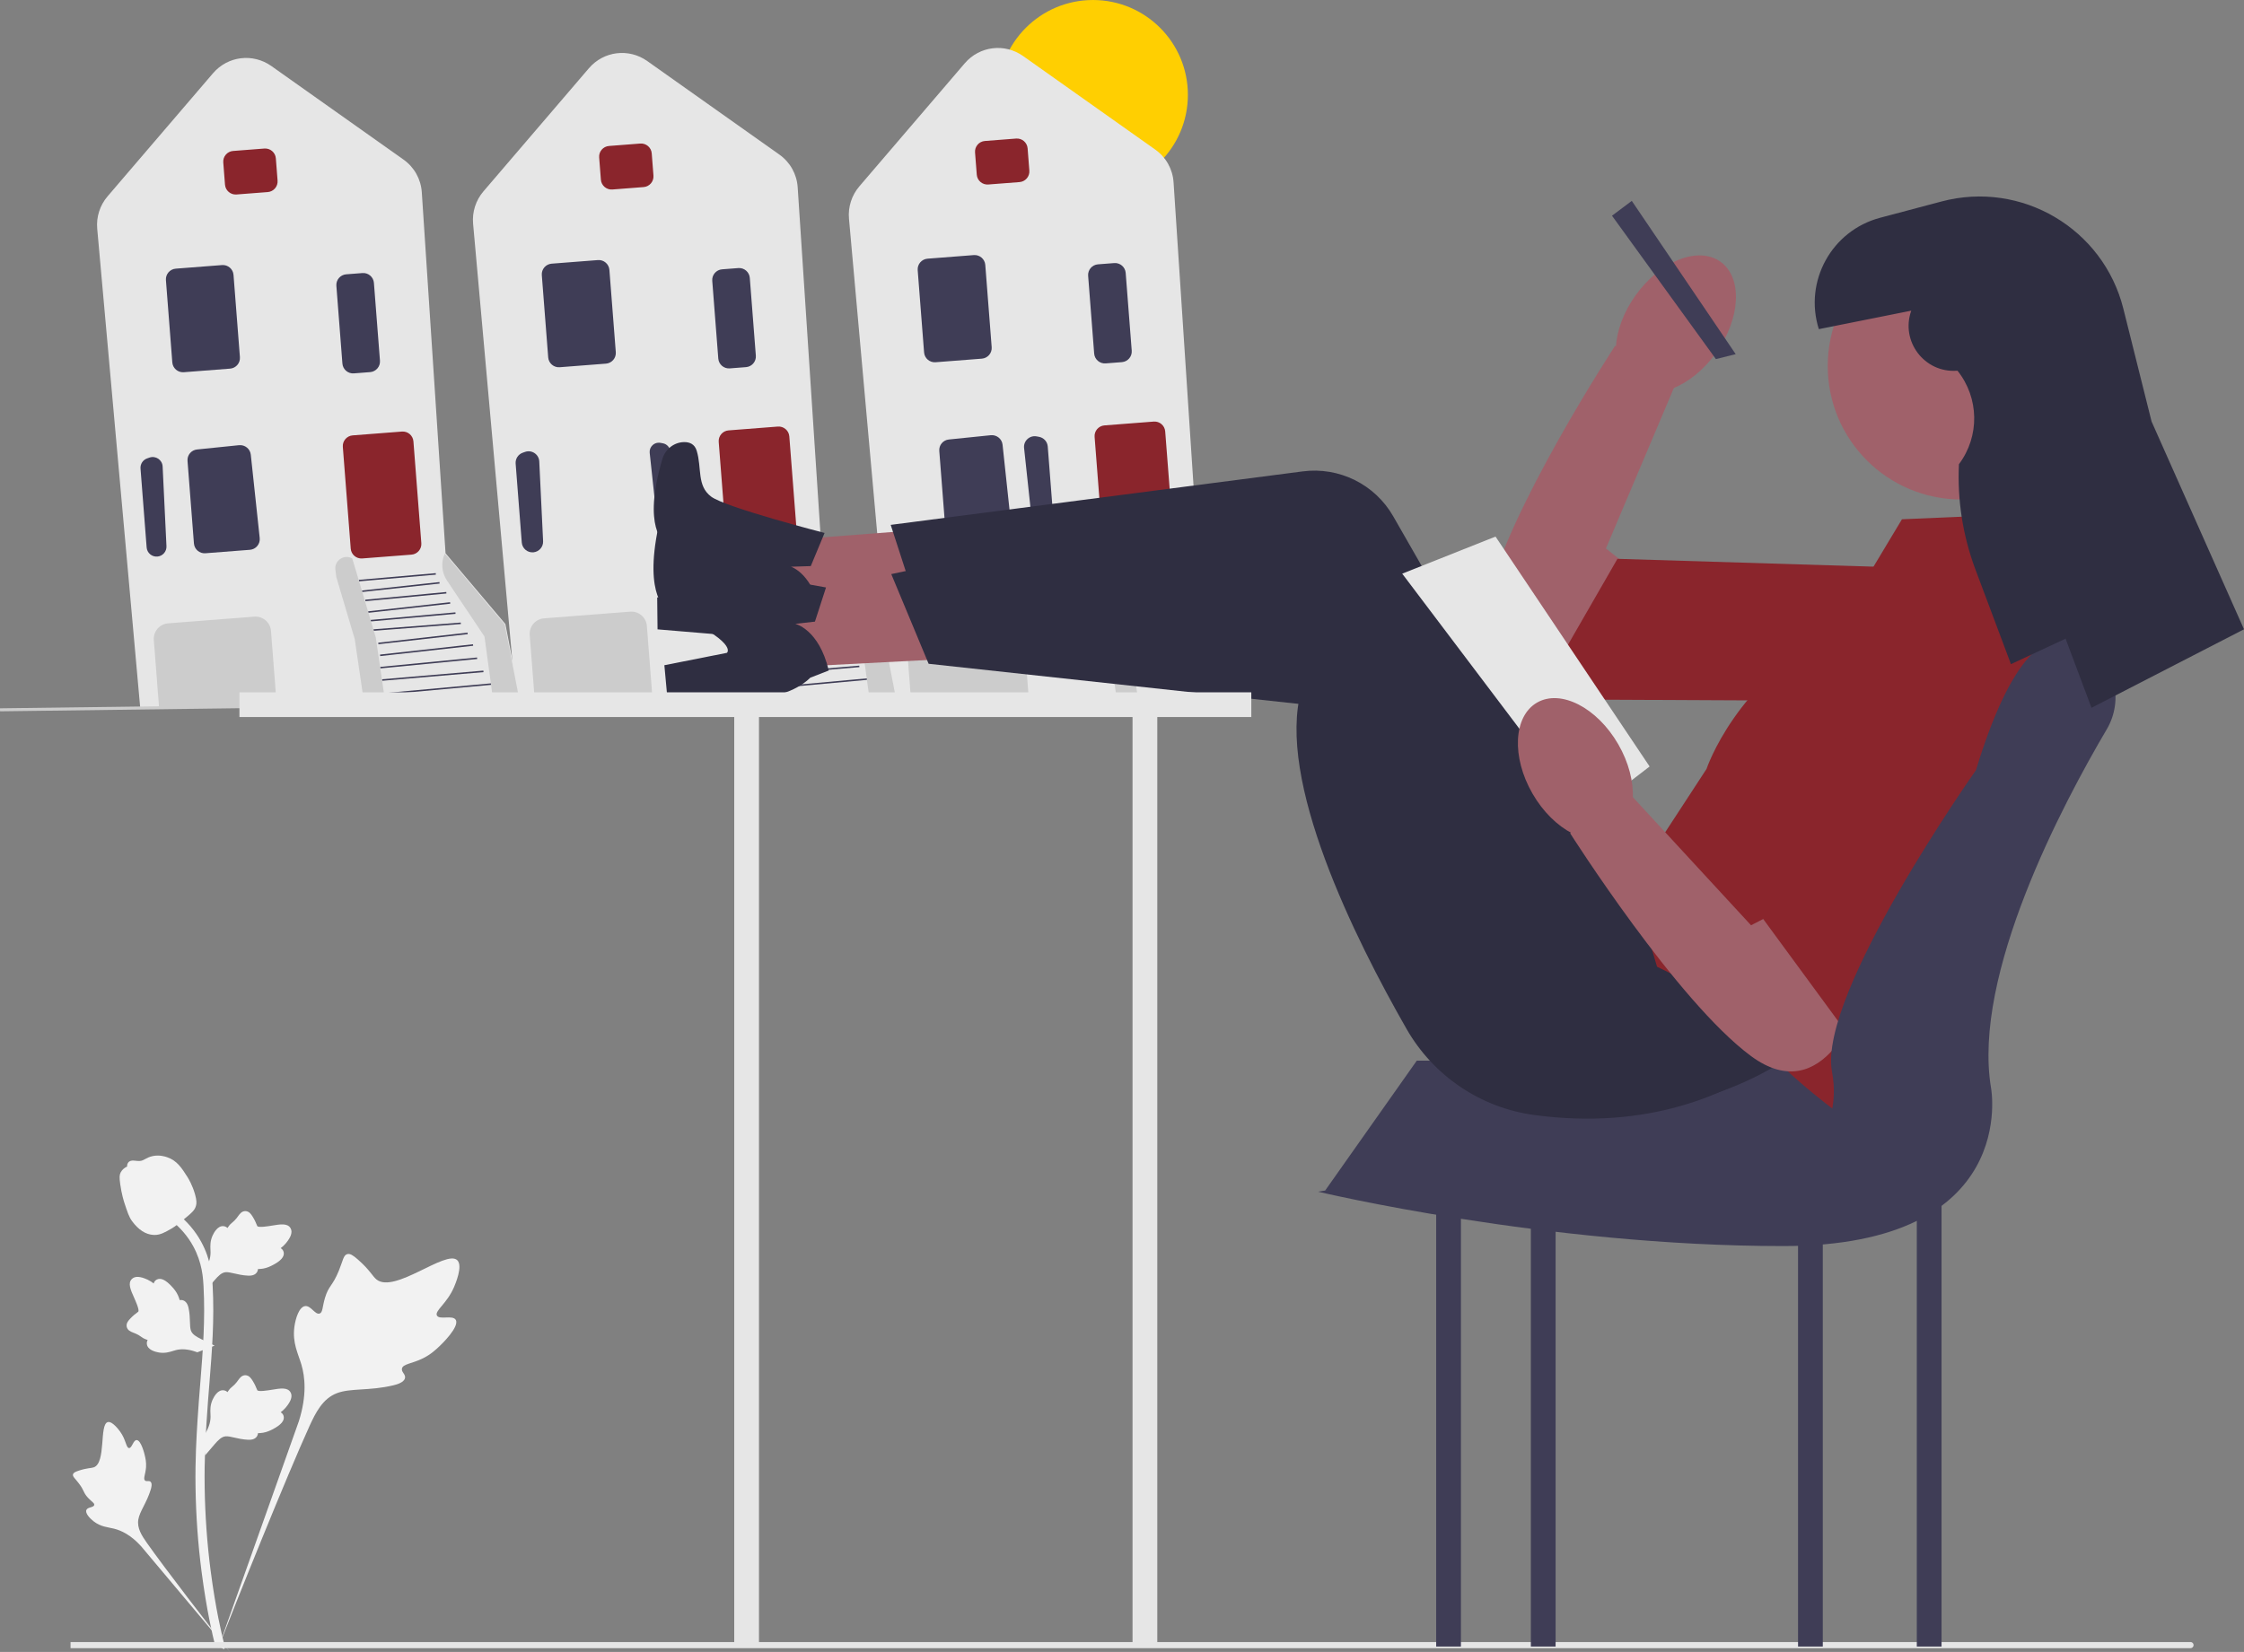 <svg width="330" height="243" viewBox="0 0 330 243" fill="none" xmlns="http://www.w3.org/2000/svg">
<rect x="0" y="0" width="330" height="243" fill="#808080" stroke="none"/>
<g clip-path="url(#clip0_1_141)">
<path d="M160.731 27.904C168.44 27.904 174.689 21.658 174.689 13.952C174.689 6.247 168.44 0.001 160.731 0.001C153.022 0.001 146.773 6.247 146.773 13.952C146.773 21.658 153.022 27.904 160.731 27.904Z" fill="#FFCF01"/>
<path d="M146.946 102.426L131.174 102.643L124.85 32.166C124.696 30.456 125.249 28.726 126.367 27.421L141.876 9.31C144.048 6.775 147.739 6.317 150.464 8.247L169.889 22.004C171.474 23.126 172.456 24.881 172.583 26.818L176.076 79.918L184.862 90.313L184.88 90.335L187.128 101.872L146.946 102.426Z" fill="#E6E6E6"/>
<path d="M143.643 25.697L143.389 22.426C143.322 21.562 143.97 20.805 144.834 20.738L149.432 20.382C150.296 20.315 151.053 20.963 151.12 21.826L151.374 25.097C151.441 25.961 150.793 26.718 149.929 26.785L145.331 27.141C144.467 27.208 143.71 26.561 143.643 25.697Z" fill="#8A252C"/>
<path d="M135.895 51.842L134.955 39.739C134.888 38.876 135.536 38.119 136.4 38.052L143.207 37.524C144.071 37.457 144.828 38.105 144.895 38.968L145.835 51.071C145.902 51.934 145.254 52.691 144.39 52.758L137.583 53.286C136.719 53.353 135.962 52.705 135.895 51.842Z" fill="#3F3D56"/>
<path d="M153.481 78.978C152.656 79.013 151.941 78.397 151.853 77.576L150.6 65.905C150.547 65.407 150.727 64.926 151.095 64.586C151.462 64.245 151.956 64.103 152.449 64.193L152.8 64.258C153.499 64.388 154.026 64.973 154.081 65.681L154.982 77.287C155.015 77.716 154.876 78.129 154.591 78.451C154.318 78.759 153.946 78.943 153.538 78.975C153.519 78.976 153.5 78.977 153.481 78.978Z" fill="#3F3D56"/>
<path d="M139.074 78.472L138.131 66.334C138.065 65.477 138.683 64.738 139.538 64.65L145.713 64.019C146.57 63.941 147.344 64.558 147.435 65.415L148.746 77.676C148.791 78.102 148.666 78.518 148.392 78.847C148.118 79.176 147.732 79.376 147.305 79.409L140.762 79.916C139.898 79.983 139.141 79.335 139.074 78.472Z" fill="#3F3D56"/>
<path d="M176.286 83.929L181.804 92.17L183.113 101.817L186.994 101.763L184.777 90.385L175.968 79.962C175.377 81.25 175.498 82.752 176.286 83.929Z" fill="#CCCCCC"/>
<path d="M182.743 99.056L167.021 100.492L167.041 100.712L182.763 99.276L182.743 99.056Z" fill="#3F3D56"/>
<path d="M181.637 97.181L166.724 98.455L166.742 98.676L181.656 97.402L181.637 97.181Z" fill="#3F3D56"/>
<path d="M180.708 95.25L166.455 96.636L166.477 96.856L180.729 95.471L180.708 95.25Z" fill="#3F3D56"/>
<path d="M180.111 93.304L166.439 94.823L166.463 95.043L180.136 93.525L180.111 93.304Z" fill="#3F3D56"/>
<path d="M179.311 91.592L166.177 93.077L166.202 93.297L179.336 91.813L179.311 91.592Z" fill="#3F3D56"/>
<path d="M178.311 90.109L165.483 91.104L165.5 91.325L178.328 90.33L178.311 90.109Z" fill="#3F3D56"/>
<path d="M177.527 88.611L165.072 89.724L165.091 89.945L177.546 88.832L177.527 88.611Z" fill="#3F3D56"/>
<path d="M176.742 87.118L164.693 88.456L164.717 88.677L176.766 87.338L176.742 87.118Z" fill="#3F3D56"/>
<path d="M176.182 85.615L164.27 86.75L164.291 86.97L176.203 85.835L176.182 85.615Z" fill="#3F3D56"/>
<path d="M175.178 84.154L163.784 85.397L163.808 85.618L175.202 84.375L175.178 84.154Z" fill="#3F3D56"/>
<path d="M174.634 82.842L163.322 83.831L163.341 84.051L174.654 83.062L174.634 82.842Z" fill="#3F3D56"/>
<path d="M162.133 79.238L160.971 64.265C160.904 63.401 161.552 62.644 162.416 62.577L169.665 62.015C170.528 61.948 171.286 62.596 171.353 63.459L172.515 78.432C172.582 79.296 171.934 80.053 171.07 80.12L163.822 80.682C162.958 80.749 162.2 80.101 162.133 79.238Z" fill="#8A252C"/>
<path d="M146.946 102.426L134.051 102.604L133.947 102.606L133.177 92.68C133.079 91.424 134.021 90.323 135.277 90.226L147.952 89.243C149.208 89.145 150.309 90.088 150.406 91.343L151.241 102.093L151.131 102.101L146.946 102.426Z" fill="#CCCCCC"/>
<path d="M160.908 52.012L160.02 40.571C159.953 39.708 160.601 38.951 161.465 38.884L163.854 38.699C164.718 38.632 165.475 39.28 165.542 40.143L166.431 51.584C166.498 52.447 165.85 53.204 164.986 53.271L162.597 53.456C161.733 53.523 160.975 52.875 160.908 52.012Z" fill="#3F3D56"/>
<path d="M167.231 101.963L165.814 92.3L163.106 83.181L162.357 80.684C161.162 80.001 159.701 80.978 159.875 82.342L160.014 83.421L162.722 92.54L164.139 102.203" fill="#CCCCCC"/>
<path d="M91.669 103.16L75.897 103.377L69.573 32.9C69.419 31.189 69.972 29.46 71.09 28.155L86.599 10.044C88.77 7.509 92.462 7.052 95.186 8.981L114.612 22.738C116.197 23.86 117.179 25.615 117.306 27.552L120.798 80.652L129.584 91.047L129.603 91.069L131.851 102.606L91.669 103.16Z" fill="#E6E6E6"/>
<path d="M88.365 26.431L88.112 23.16C88.044 22.297 88.693 21.54 89.557 21.473L94.155 21.116C95.019 21.049 95.776 21.697 95.843 22.56L96.097 25.831C96.164 26.695 95.516 27.452 94.652 27.519L90.054 27.875C89.19 27.942 88.433 27.294 88.365 26.431Z" fill="#8A252C"/>
<path d="M80.618 52.576L79.678 40.473C79.611 39.61 80.259 38.853 81.123 38.786L87.93 38.258C88.794 38.191 89.551 38.839 89.618 39.702L90.558 51.805C90.625 52.668 89.977 53.425 89.113 53.492L82.306 54.02C81.442 54.087 80.685 53.439 80.618 52.576Z" fill="#3F3D56"/>
<path d="M95.968 65.482C95.652 65.775 95.498 66.188 95.544 66.616L96.796 78.287C96.872 78.992 97.486 79.521 98.195 79.491C98.567 79.477 98.903 79.314 99.148 79.038C99.393 78.762 99.512 78.407 99.484 78.039L98.582 66.432C98.535 65.824 98.083 65.322 97.483 65.21L97.131 65.145C97.012 65.123 96.893 65.117 96.777 65.126C96.478 65.149 96.195 65.272 95.968 65.482Z" fill="#3F3D56"/>
<path d="M77.297 80.893C76.966 80.619 76.765 80.232 76.731 79.803L75.83 68.197C75.775 67.489 76.205 66.83 76.876 66.594L77.213 66.476C77.685 66.31 78.196 66.375 78.611 66.654C79.028 66.934 79.28 67.382 79.304 67.882L79.868 79.606C79.907 80.431 79.296 81.15 78.475 81.243C78.456 81.245 78.437 81.246 78.418 81.248C78.011 81.279 77.615 81.154 77.297 80.893Z" fill="#3F3D56"/>
<path d="M121.009 84.663L126.527 92.904L127.836 102.551L131.717 102.497L129.5 91.118L120.69 80.696C120.1 81.984 120.221 83.486 121.009 84.663Z" fill="#CCCCCC"/>
<path d="M127.466 99.79L111.744 101.226L111.764 101.446L127.486 100.01L127.466 99.79Z" fill="#3F3D56"/>
<path d="M126.36 97.915L111.446 99.189L111.465 99.41L126.379 98.136L126.36 97.915Z" fill="#3F3D56"/>
<path d="M125.431 95.984L111.178 97.37L111.2 97.59L125.452 96.204L125.431 95.984Z" fill="#3F3D56"/>
<path d="M124.834 94.038L111.161 95.556L111.186 95.777L124.858 94.258L124.834 94.038Z" fill="#3F3D56"/>
<path d="M124.034 92.326L110.9 93.811L110.925 94.031L124.059 92.546L124.034 92.326Z" fill="#3F3D56"/>
<path d="M123.034 90.843L110.206 91.838L110.223 92.059L123.051 91.064L123.034 90.843Z" fill="#3F3D56"/>
<path d="M122.249 89.345L109.794 90.458L109.814 90.679L122.269 89.566L122.249 89.345Z" fill="#3F3D56"/>
<path d="M121.464 87.852L109.416 89.19L109.44 89.41L121.489 88.073L121.464 87.852Z" fill="#3F3D56"/>
<path d="M120.905 86.349L108.993 87.484L109.014 87.704L120.926 86.57L120.905 86.349Z" fill="#3F3D56"/>
<path d="M119.901 84.888L108.507 86.131L108.531 86.351L119.925 85.109L119.901 84.888Z" fill="#3F3D56"/>
<path d="M119.357 83.576L108.045 84.564L108.064 84.785L119.377 83.796L119.357 83.576Z" fill="#3F3D56"/>
<path d="M106.856 79.972L105.694 64.999C105.627 64.135 106.275 63.378 107.139 63.311L114.387 62.749C115.251 62.682 116.009 63.33 116.076 64.193L117.238 79.166C117.305 80.03 116.657 80.787 115.793 80.854L108.544 81.416C107.681 81.483 106.923 80.835 106.856 79.972Z" fill="#8A252C"/>
<path d="M91.669 103.16L78.774 103.338L78.67 103.34L77.899 93.413C77.802 92.158 78.744 91.058 80 90.96L92.675 89.977C93.931 89.879 95.032 90.822 95.129 92.077L95.964 102.827L95.853 102.835L91.669 103.16Z" fill="#CCCCCC"/>
<path d="M105.631 52.746L104.743 41.305C104.676 40.442 105.324 39.685 106.188 39.618L108.577 39.433C109.441 39.366 110.198 40.014 110.265 40.877L111.153 52.317C111.221 53.181 110.572 53.938 109.709 54.005L107.319 54.19C106.455 54.257 105.698 53.609 105.631 52.746Z" fill="#3F3D56"/>
<path d="M111.954 102.697L110.537 93.034L107.829 83.915L107.08 81.418C105.885 80.735 104.423 81.712 104.598 83.076L104.736 84.155L107.445 93.274L108.862 102.937" fill="#CCCCCC"/>
<path d="M36.392 103.894L20.619 104.111L14.296 33.634C14.142 31.923 14.695 30.194 15.812 28.889L31.322 10.778C33.493 8.243 37.185 7.786 39.909 9.715L59.335 23.472C60.92 24.594 61.902 26.349 62.029 28.286L65.521 81.386L74.307 91.781L74.326 91.803L76.573 103.34L36.392 103.894Z" fill="#E6E6E6"/>
<path d="M33.088 27.165L32.834 23.894C32.767 23.03 33.416 22.273 34.279 22.206L38.877 21.85C39.741 21.783 40.499 22.431 40.566 23.294L40.82 26.565C40.887 27.429 40.238 28.186 39.375 28.253L34.777 28.609C33.913 28.676 33.155 28.028 33.088 27.165Z" fill="#8A252C"/>
<path d="M25.34 53.31L24.401 41.207C24.334 40.344 24.982 39.587 25.846 39.52L32.653 38.992C33.517 38.925 34.274 39.573 34.341 40.436L35.281 52.539C35.348 53.402 34.699 54.159 33.836 54.226L27.029 54.754C26.165 54.821 25.407 54.173 25.34 53.31Z" fill="#3F3D56"/>
<path d="M21.636 67.433L21.973 67.314C22.895 66.99 23.869 67.645 23.916 68.621L24.48 80.346C24.517 81.115 23.951 81.78 23.186 81.867C22.364 81.96 21.629 81.353 21.565 80.529L20.664 68.923C20.613 68.263 21.011 67.652 21.636 67.433Z" fill="#3F3D56"/>
<path d="M28.519 79.94L27.577 67.802C27.51 66.945 28.128 66.206 28.984 66.118L35.159 65.487C36.02 65.407 36.789 66.026 36.881 66.883L38.192 79.144C38.237 79.57 38.111 79.986 37.837 80.315C37.564 80.644 37.178 80.844 36.751 80.877L30.207 81.384C29.343 81.451 28.586 80.803 28.519 79.94Z" fill="#3F3D56"/>
<path d="M65.732 85.397L71.25 93.638L72.559 103.285L76.439 103.231L74.223 91.853L65.413 81.43C64.823 82.718 64.943 84.22 65.732 85.397Z" fill="#CCCCCC"/>
<path d="M72.189 100.524L56.467 101.96L56.487 102.18L72.209 100.744L72.189 100.524Z" fill="#3F3D56"/>
<path d="M71.083 98.649L56.169 99.923L56.188 100.144L71.102 98.87L71.083 98.649Z" fill="#3F3D56"/>
<path d="M70.154 96.718L55.901 98.104L55.923 98.324L70.175 96.939L70.154 96.718Z" fill="#3F3D56"/>
<path d="M69.557 94.772L55.884 96.29L55.909 96.511L69.581 94.992L69.557 94.772Z" fill="#3F3D56"/>
<path d="M68.757 93.06L55.623 94.545L55.648 94.765L68.782 93.281L68.757 93.06Z" fill="#3F3D56"/>
<path d="M67.757 91.577L54.929 92.572L54.946 92.793L67.774 91.797L67.757 91.577Z" fill="#3F3D56"/>
<path d="M66.972 90.079L54.517 91.192L54.537 91.412L66.992 90.299L66.972 90.079Z" fill="#3F3D56"/>
<path d="M66.187 88.586L54.139 89.924L54.163 90.144L66.212 88.806L66.187 88.586Z" fill="#3F3D56"/>
<path d="M65.628 87.083L53.716 88.218L53.737 88.438L65.649 87.303L65.628 87.083Z" fill="#3F3D56"/>
<path d="M64.624 85.622L53.23 86.865L53.254 87.085L64.648 85.843L64.624 85.622Z" fill="#3F3D56"/>
<path d="M64.08 84.31L52.768 85.298L52.787 85.519L64.099 84.53L64.08 84.31Z" fill="#3F3D56"/>
<path d="M51.579 80.706L50.416 65.733C50.349 64.869 50.998 64.112 51.861 64.045L59.11 63.483C59.974 63.416 60.731 64.064 60.798 64.927L61.961 79.9C62.028 80.764 61.38 81.521 60.516 81.588L53.267 82.15C52.403 82.217 51.646 81.569 51.579 80.706Z" fill="#8A252C"/>
<path d="M36.392 103.894L23.497 104.072L23.393 104.074L22.622 94.147C22.525 92.892 23.467 91.791 24.723 91.694L37.398 90.711C38.654 90.613 39.755 91.556 39.852 92.811L40.687 103.561L40.576 103.569L36.392 103.894Z" fill="#CCCCCC"/>
<path d="M50.354 53.48L49.466 42.039C49.399 41.176 50.047 40.419 50.911 40.352L53.3 40.167C54.164 40.099 54.921 40.748 54.988 41.611L55.876 53.051C55.943 53.915 55.295 54.672 54.431 54.739L52.042 54.924C51.178 54.991 50.421 54.343 50.354 53.48Z" fill="#3F3D56"/>
<path d="M56.677 103.431L55.26 93.768L52.552 84.649L51.802 82.152C50.608 81.469 49.146 82.446 49.321 83.81L49.459 84.889L52.167 94.008L53.584 103.671" fill="#CCCCCC"/>
<path d="M201.995 101.576L7.62939e-06 104.193L0.006 104.636L202.001 102.019L201.995 101.576Z" fill="#CCCCCC"/>
<path d="M67.021 194.151C66.569 193.389 64.613 194.205 64.253 193.513C63.895 192.824 65.712 191.774 66.75 189.376C66.938 188.944 68.117 186.218 67.244 185.377C65.588 183.783 58.012 190.361 55.361 188.209C54.779 187.736 54.373 186.793 52.612 185.262C51.911 184.652 51.487 184.377 51.078 184.48C50.496 184.625 50.45 185.403 49.826 186.933C48.89 189.228 48.337 189.089 47.792 190.92C47.387 192.279 47.48 193.069 47.004 193.223C46.33 193.441 45.71 192 44.856 192.129C43.984 192.261 43.458 193.939 43.291 195.196C42.979 197.554 43.846 199.11 44.326 200.746C44.848 202.525 45.157 205.229 43.952 209.057L32.023 242.652C34.657 235.759 42.282 216.862 45.486 209.839C46.411 207.812 47.433 205.756 49.53 204.944C51.549 204.163 54.322 204.63 57.857 203.778C58.27 203.679 59.415 203.388 59.56 202.714C59.679 202.157 59.005 201.846 59.108 201.325C59.247 200.625 60.573 200.617 62.201 199.81C63.349 199.24 64.065 198.564 64.68 197.982C64.866 197.806 67.623 195.165 67.021 194.151Z" fill="#F2F2F2"/>
<path d="M20.087 211.837C19.583 211.839 19.419 213.034 18.976 213.01C18.534 212.987 18.543 211.793 17.665 210.592C17.506 210.375 16.509 209.01 15.844 209.196C14.583 209.548 15.627 215.163 13.805 215.842C13.405 215.991 12.825 215.919 11.565 216.341C11.064 216.509 10.806 216.637 10.738 216.868C10.642 217.195 11.011 217.442 11.582 218.19C12.439 219.311 12.211 219.542 12.953 220.338C13.504 220.928 13.918 221.111 13.857 221.389C13.769 221.782 12.882 221.671 12.699 222.127C12.512 222.592 13.185 223.335 13.754 223.779C14.822 224.613 15.836 224.637 16.778 224.873C17.802 225.13 19.219 225.759 20.751 227.455L33.806 243C31.18 239.719 24.101 230.526 21.578 226.928C20.849 225.889 20.134 224.795 20.341 223.532C20.54 222.316 21.569 221.09 22.171 219.11C22.241 218.879 22.429 218.233 22.14 217.968C21.901 217.749 21.553 217.989 21.327 217.788C21.024 217.518 21.402 216.866 21.476 215.834C21.527 215.106 21.401 214.56 21.293 214.09C21.261 213.949 20.759 211.834 20.087 211.837Z" fill="#F2F2F2"/>
<path d="M30.154 214.096L29.851 211.383L29.989 211.177C30.632 210.226 30.96 209.298 30.964 208.416C30.964 208.276 30.958 208.136 30.951 207.993C30.925 207.427 30.892 206.724 31.259 205.904C31.465 205.447 32.043 204.388 32.912 204.519C33.146 204.552 33.323 204.659 33.457 204.785C33.477 204.754 33.497 204.722 33.519 204.688C33.789 204.276 34.003 204.099 34.21 203.929C34.368 203.798 34.532 203.663 34.789 203.343C34.902 203.203 34.989 203.08 35.063 202.976C35.288 202.663 35.582 202.29 36.099 202.296C36.653 202.323 36.942 202.78 37.134 203.082C37.477 203.622 37.632 204.011 37.735 204.269C37.772 204.363 37.815 204.469 37.837 204.502C38.015 204.764 39.463 204.519 40.009 204.43C41.235 204.226 42.296 204.049 42.733 204.822C43.046 205.375 42.814 206.105 42.021 207.052C41.774 207.347 41.511 207.571 41.278 207.747C41.471 207.862 41.644 208.039 41.714 208.316C41.879 208.974 41.314 209.633 40.034 210.277C39.716 210.438 39.288 210.653 38.689 210.757C38.407 210.805 38.152 210.817 37.935 210.824C37.93 210.949 37.901 211.086 37.824 211.226C37.599 211.638 37.132 211.835 36.426 211.788C35.651 211.747 35.012 211.599 34.448 211.469C33.956 211.357 33.532 211.261 33.199 211.283C32.582 211.333 32.106 211.827 31.548 212.467L30.154 214.096Z" fill="#F2F2F2"/>
<path d="M31.565 197.944L29.017 198.926L28.782 198.844C27.699 198.464 26.717 198.383 25.863 198.602C25.727 198.637 25.593 198.679 25.457 198.722C24.916 198.891 24.244 199.101 23.357 198.954C22.863 198.871 21.692 198.581 21.598 197.707C21.57 197.473 21.63 197.275 21.717 197.113C21.682 197.102 21.646 197.09 21.608 197.078C21.14 196.921 20.914 196.759 20.697 196.602C20.53 196.482 20.358 196.358 19.984 196.191C19.819 196.117 19.678 196.064 19.559 196.018C19.199 195.88 18.763 195.691 18.638 195.189C18.523 194.648 18.892 194.252 19.137 193.99C19.572 193.521 19.909 193.273 20.133 193.108C20.214 193.048 20.306 192.98 20.332 192.95C20.541 192.712 19.936 191.373 19.712 190.868C19.203 189.734 18.763 188.754 19.4 188.135C19.855 187.692 20.622 187.732 21.739 188.258C22.087 188.422 22.37 188.619 22.599 188.8C22.662 188.584 22.789 188.372 23.04 188.234C23.635 187.907 24.416 188.287 25.364 189.361C25.6 189.627 25.917 189.986 26.169 190.54C26.288 190.8 26.363 191.043 26.425 191.252C26.548 191.224 26.687 191.218 26.842 191.257C27.299 191.37 27.607 191.772 27.741 192.466C27.898 193.226 27.917 193.881 27.934 194.459C27.95 194.963 27.965 195.397 28.071 195.714C28.276 196.298 28.874 196.632 29.636 197.01L31.565 197.944Z" fill="#F2F2F2"/>
<path d="M30.154 189.953L29.851 187.24L29.989 187.034C30.632 186.083 30.96 185.155 30.964 184.273C30.964 184.133 30.958 183.993 30.951 183.85C30.925 183.284 30.892 182.581 31.259 181.761C31.465 181.304 32.043 180.245 32.912 180.376C33.146 180.409 33.323 180.516 33.457 180.642C33.477 180.611 33.497 180.579 33.519 180.545C33.789 180.133 34.003 179.956 34.21 179.786C34.368 179.655 34.532 179.52 34.789 179.2C34.902 179.06 34.989 178.937 35.063 178.833C35.288 178.52 35.582 178.147 36.099 178.153C36.653 178.18 36.942 178.637 37.134 178.939C37.477 179.479 37.632 179.868 37.735 180.126C37.772 180.22 37.815 180.326 37.837 180.359C38.015 180.621 39.463 180.376 40.009 180.287C41.235 180.083 42.296 179.906 42.733 180.679C43.046 181.232 42.814 181.962 42.021 182.909C41.774 183.204 41.511 183.428 41.278 183.604C41.471 183.719 41.644 183.896 41.714 184.173C41.879 184.831 41.314 185.49 40.034 186.134C39.716 186.295 39.288 186.51 38.689 186.614C38.407 186.662 38.152 186.674 37.935 186.681C37.93 186.806 37.901 186.942 37.824 187.083C37.599 187.495 37.132 187.692 36.426 187.645C35.651 187.604 35.012 187.456 34.448 187.326C33.956 187.214 33.532 187.118 33.199 187.14C32.582 187.19 32.106 187.684 31.548 188.324L30.154 189.953Z" fill="#F2F2F2"/>
<path d="M32.931 242.608L32.363 242.252L31.7 242.328C31.689 242.266 31.653 242.125 31.599 241.903C31.302 240.691 30.397 236.999 29.642 231.186C29.115 227.128 28.817 222.957 28.756 218.785C28.694 214.606 28.892 211.443 29.05 208.901C29.17 206.983 29.316 205.157 29.459 203.378C29.839 198.626 30.197 194.137 29.93 189.168C29.872 188.058 29.748 185.749 28.398 183.292C27.615 181.867 26.536 180.602 25.192 179.533L26.028 178.482C27.512 179.664 28.705 181.065 29.575 182.648C31.071 185.372 31.206 187.888 31.271 189.097C31.542 194.154 31.18 198.687 30.796 203.484C30.654 205.257 30.509 207.075 30.39 208.985C30.233 211.503 30.037 214.639 30.098 218.764C30.158 222.886 30.453 227.007 30.972 231.013C31.718 236.753 32.61 240.389 32.903 241.584C33.059 242.222 33.091 242.355 32.931 242.608Z" fill="#F2F2F2"/>
<path d="M22.731 181.664C22.676 181.664 22.62 181.663 22.564 181.659C21.421 181.597 20.363 180.913 19.418 179.627C18.975 179.022 18.748 178.332 18.296 176.955C18.226 176.743 17.885 175.666 17.678 174.185C17.543 173.217 17.56 172.812 17.752 172.454C17.965 172.056 18.309 171.778 18.697 171.591C18.68 171.463 18.694 171.331 18.75 171.196C18.978 170.636 19.586 170.71 19.915 170.745C20.082 170.766 20.289 170.793 20.514 170.782C20.866 170.765 21.055 170.66 21.342 170.503C21.617 170.352 21.958 170.165 22.465 170.061C23.463 169.853 24.3 170.136 24.576 170.229C26.027 170.712 26.743 171.84 27.571 173.146C27.736 173.408 28.303 174.361 28.677 175.669C28.947 176.612 28.909 177.031 28.828 177.343C28.663 177.983 28.273 178.35 27.283 179.159C26.249 180.007 25.73 180.431 25.284 180.689C24.247 181.288 23.596 181.664 22.731 181.664Z" fill="#F2F2F2"/>
<path d="M322.588 241.998C322.588 242.247 322.386 242.448 322.138 242.448H10.374V241.549H322.138C322.386 241.549 322.588 241.75 322.588 241.998Z" fill="#E6E6E6"/>
<path d="M232.586 99.874C232.586 99.874 215.804 101.891 218.635 88.629C221.465 75.367 237.516 50.87 237.516 50.87L246.623 55.976L236.167 80.681L240.668 84.231L232.586 99.874Z" fill="#A0616A"/>
<path d="M287.58 83.728L285.215 103.168L225.959 102.878L237.86 82.204L287.58 83.728Z" fill="#8A252C"/>
<path d="M252.366 51.903C255.992 46.841 256.283 40.842 253.016 38.503C249.748 36.165 244.16 38.373 240.533 43.435C236.907 48.497 236.616 54.496 239.884 56.835C243.151 59.173 248.74 56.965 252.366 51.903Z" fill="#A0616A"/>
<path d="M285.521 157.843H281.882V242.21H285.521V157.843Z" fill="#3F3D56"/>
<path d="M268.057 157.843H264.419V242.21H268.057V157.843Z" fill="#3F3D56"/>
<path d="M170.189 104.751H166.551V242.21H170.189V104.751Z" fill="#E6E6E6"/>
<path d="M228.765 157.843H225.126V242.21H228.765V157.843Z" fill="#3F3D56"/>
<path d="M214.842 157.843H211.204V242.21H214.842V157.843Z" fill="#3F3D56"/>
<path d="M278.608 156.025H208.35L194.873 175.133L264.783 179.299L278.608 156.025Z" fill="#3F3D56"/>
<path d="M149.959 90.65L150.278 76.793L107.875 80.052L107.658 89.442L149.959 90.65Z" fill="#A0616A"/>
<path d="M121.261 78.397L119.233 83.274L116.32 83.367C116.32 83.367 119.731 84.411 120.678 90.605L117.879 91.443C117.879 91.443 115.192 93.949 110.168 93.706L96.697 92.58L96.646 87.886L105.956 86.811C105.956 86.811 108.03 85.447 97.761 79.838C97.761 79.838 94.359 77.759 97.418 67.491C97.839 66.08 99.109 65.066 100.582 65.034C101.395 65.017 102.157 65.309 102.461 66.318C103.235 68.887 102.451 71.447 104.578 73.051C106.705 74.654 121.261 78.397 121.261 78.397Z" fill="#2F2E41"/>
<path d="M273.35 143.627C273.35 143.627 258.719 168.499 225.613 164.017C217.735 162.95 210.804 158.268 206.855 151.371C199.223 138.041 187.633 114.699 191.39 101.482L135.398 90.801L130.986 77.209L191.584 69.341C196.944 68.645 202.195 71.251 204.881 75.939L234.399 127.465L243.199 128.426L273.35 143.627Z" fill="#2F2E41"/>
<path d="M151.065 96.322L150.267 82.484L108.264 89.144L108.804 98.521L151.065 96.322Z" fill="#A0616A"/>
<path d="M121.473 86.417L119.844 91.441L116.949 91.768C116.949 91.768 120.432 92.534 121.875 98.632L119.153 99.693C119.153 99.693 116.676 102.407 111.648 102.569L98.131 102.529L97.701 97.855L106.895 96.034C106.895 96.034 108.853 94.508 98.165 89.743C98.165 89.743 94.607 87.944 96.83 77.464C97.136 76.023 98.32 74.911 99.786 74.761C100.595 74.678 101.377 74.908 101.761 75.889C102.74 78.387 102.165 81.002 104.414 82.43C106.663 83.857 121.473 86.417 121.473 86.417Z" fill="#2F2E41"/>
<path d="M278.32 139.206C278.32 139.206 265.738 165.174 232.379 163.368C224.44 162.938 217.155 158.829 212.663 152.272C203.983 139.598 190.552 117.264 193.233 103.788L136.563 97.644L131.071 84.451L190.839 71.736C196.126 70.611 201.569 72.786 204.624 77.243L238.194 126.229L247.043 126.478L278.32 139.206Z" fill="#2F2E41"/>
<path d="M239.969 29.549L237.058 31.731L252.338 52.823L255.249 52.096L239.969 29.549Z" fill="#3F3D56"/>
<path d="M279.7 76.386L296.435 75.659L303.712 108.387C303.712 108.387 288.431 165.844 270.24 163.662C270.24 163.662 258.962 155.298 258.962 152.389C258.962 149.479 243.681 142.206 243.681 142.206L240.043 129.842L250.958 113.115C250.958 113.115 255.324 100.023 269.876 92.75L279.7 76.386Z" fill="#8A252C"/>
<path d="M184.015 101.841H35.212V105.478H107.976V242.21H111.614V105.478H184.015V101.841Z" fill="#E6E6E6"/>
<path d="M288.431 73.477C299.282 73.477 308.078 64.685 308.078 53.84C308.078 42.994 299.282 34.203 288.431 34.203C277.581 34.203 268.785 42.994 268.785 53.84C268.785 64.685 277.581 73.477 288.431 73.477Z" fill="#A0616A"/>
<path d="M219.93 78.931L206.208 84.386L233.13 120.024L242.59 112.751L219.93 78.931Z" fill="#E6E6E6"/>
<path d="M273.515 147.298C273.515 147.298 268.421 163.407 257.506 155.352C246.592 147.298 230.902 122.569 230.902 122.569L239.315 116.387L257.506 136.11L262.6 133.479L273.515 147.298Z" fill="#A0616A"/>
<path d="M281.519 90.568L298.254 100.75L273.515 154.571L257.506 132.752L281.519 90.568Z" fill="#8A252C"/>
<path d="M237.314 122.877C240.795 120.869 241.091 114.87 237.977 109.478C234.862 104.086 229.516 101.343 226.036 103.352C222.556 105.36 222.259 111.359 225.374 116.751C228.488 122.143 233.834 124.886 237.314 122.877Z" fill="#A0616A"/>
<path d="M290.58 113.295C295.622 96.773 301.033 91.544 306.722 94.818C311.052 97.309 312.355 102.981 309.817 107.283C303.349 118.249 290.02 143.373 292.797 160.025C292.797 160.025 297.163 183.299 262.236 183.299C227.309 183.299 193.838 175.299 193.838 175.299L212.029 172.389L253.397 175.343C262.849 176.018 270.815 167.934 269.552 158.547C269.511 158.238 269.461 157.924 269.404 157.608C267.33 146.207 290.58 113.295 290.58 113.295Z" fill="#3F3D56"/>
<path d="M281.068 45.699C279.463 50.191 282.989 54.855 287.751 54.538L287.864 54.53C291.065 58.529 291.153 64.186 288.079 68.282C287.826 73.563 288.654 78.839 290.511 83.789L295.728 97.695L303.761 93.949L307.573 104.118L330 92.57L316.408 62.002L312.26 45.418C309.309 33.619 297.268 26.517 285.508 29.64L276.485 32.035C269.357 33.928 265.255 41.387 267.476 48.416L281.068 45.699Z" fill="#2F2E41"/>
</g>
<defs>
<clipPath id="clip0_1_141">
<rect width="330" height="243" fill="white"/>
</clipPath>
</defs>
</svg>
